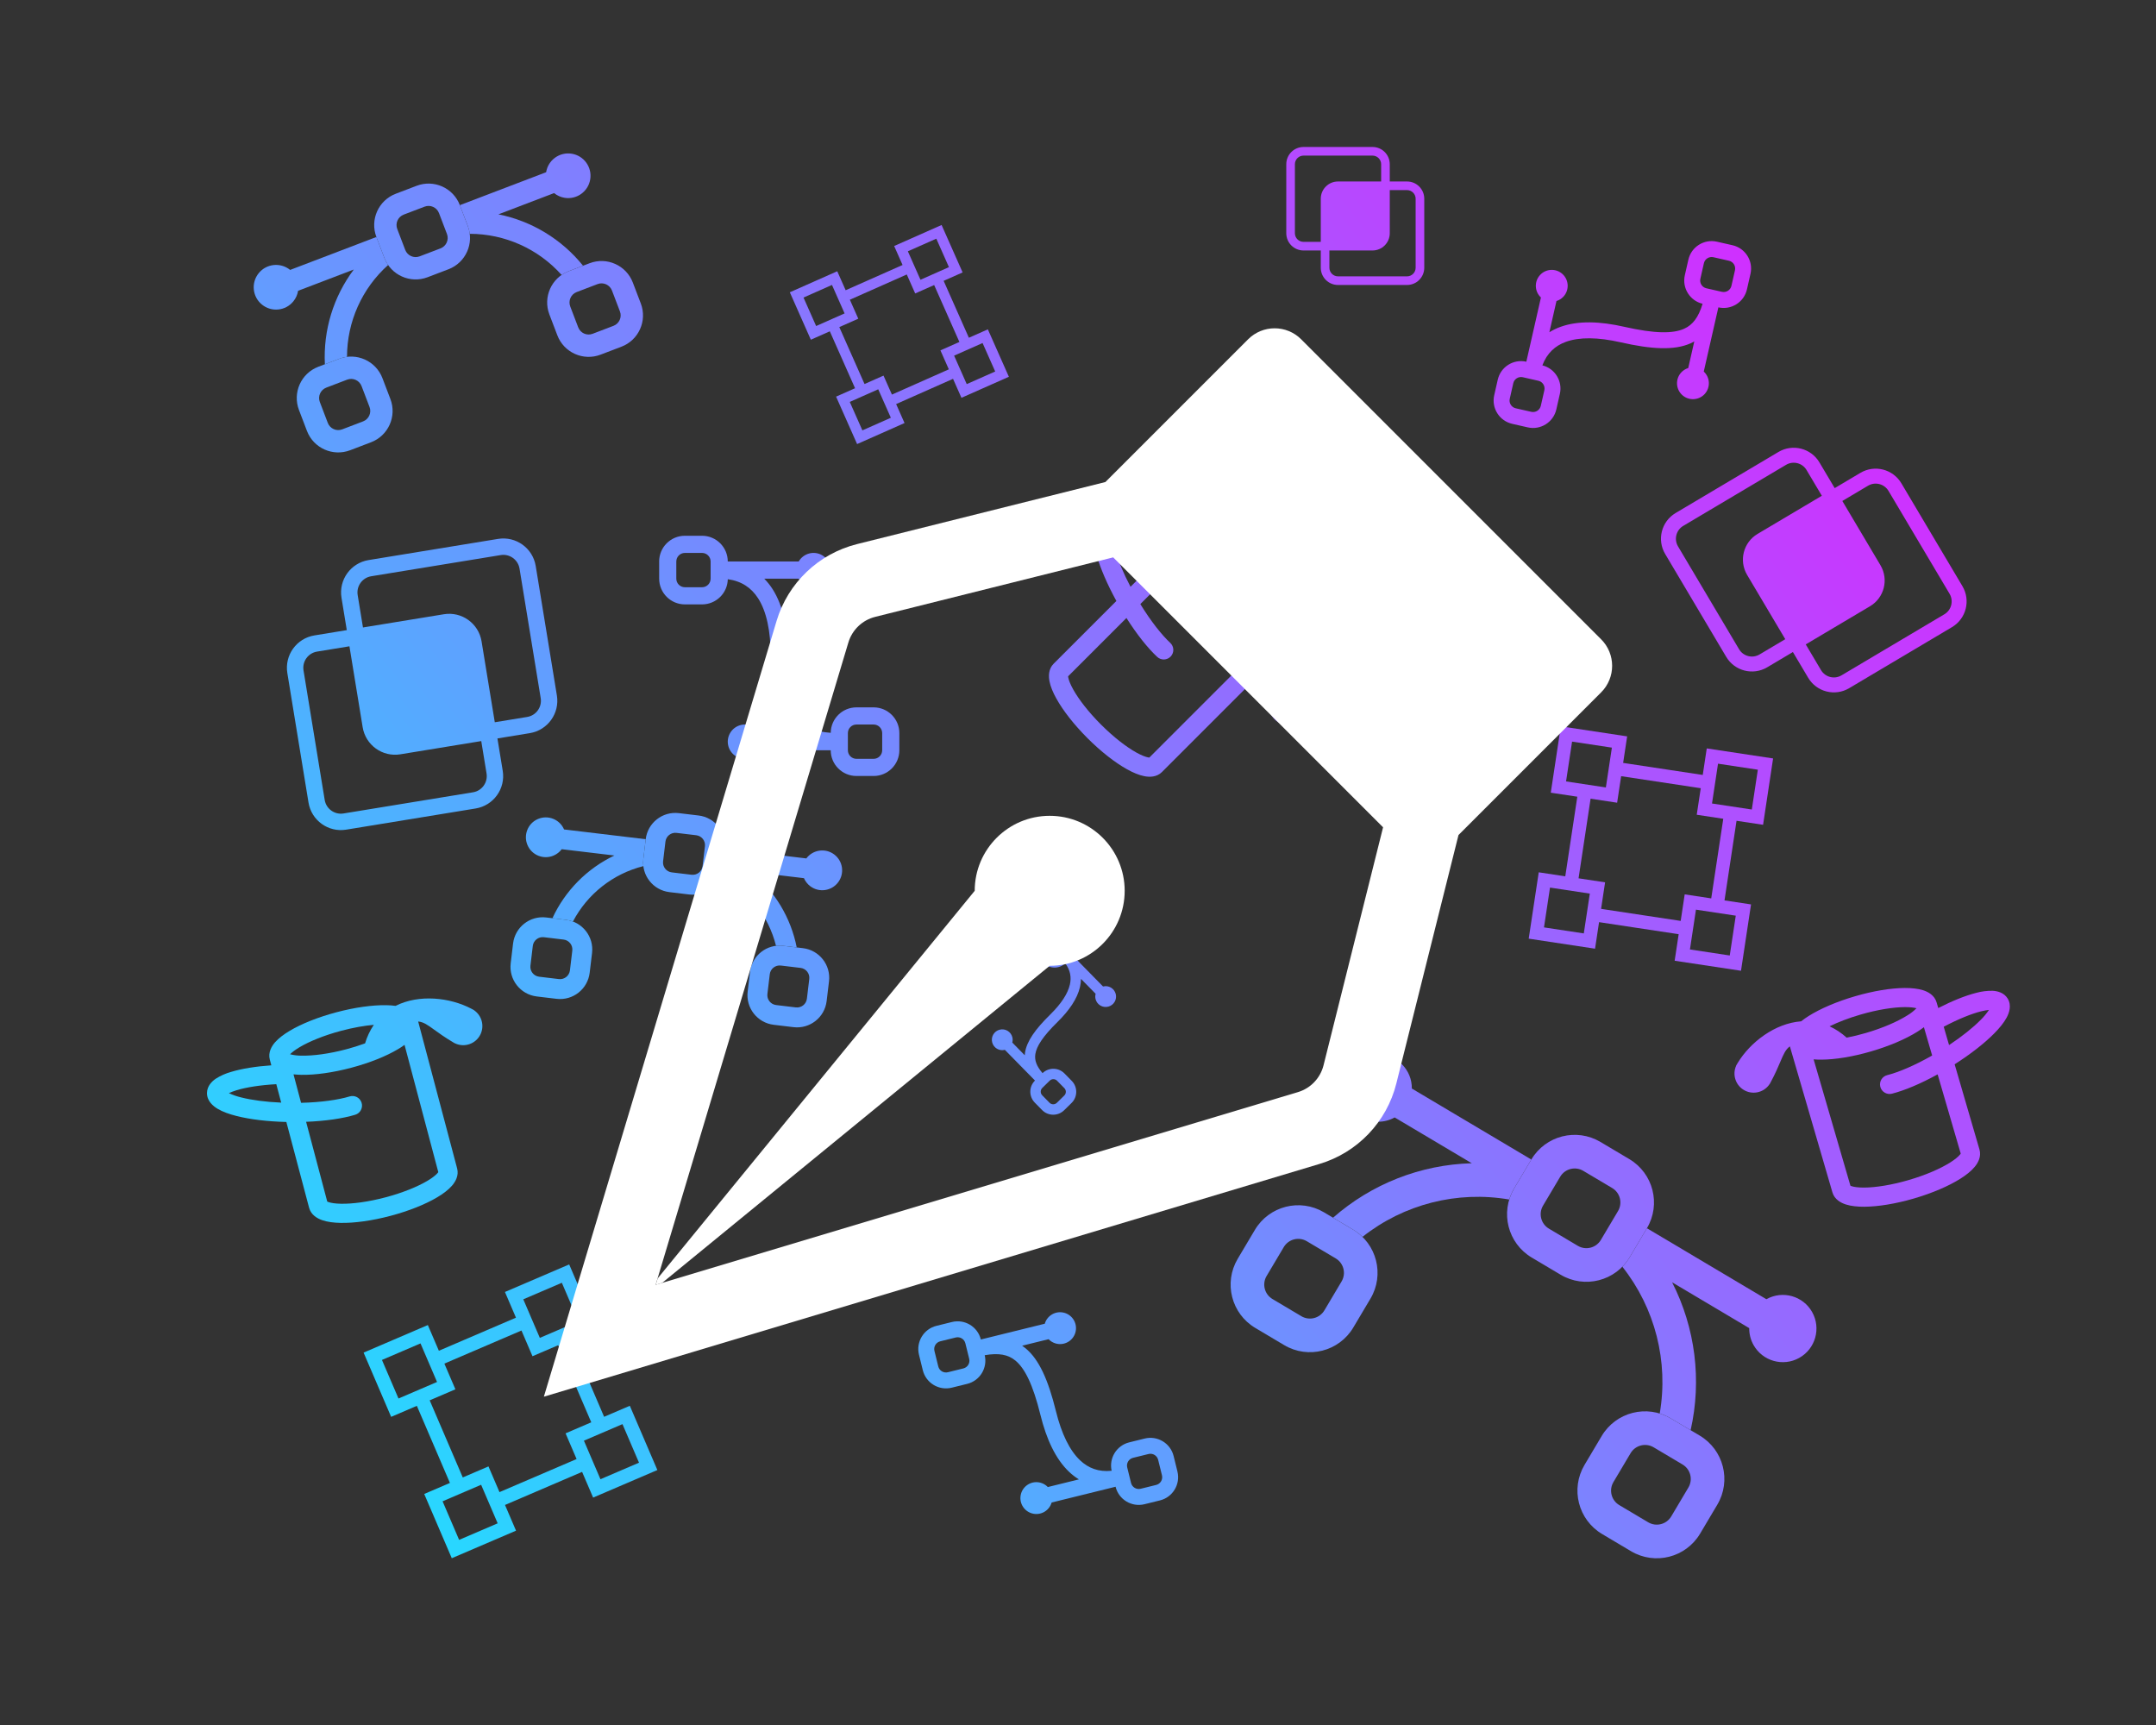<?xml version="1.0" encoding="UTF-8"?>
<svg id="Capa_1" data-name="Capa 1" xmlns="http://www.w3.org/2000/svg" xmlns:xlink="http://www.w3.org/1999/xlink" viewBox="0 0 250 200">
  <rect x="0" y="0" width="250" height="200" fill="#333333" stroke="none"/>
  <defs>
    <style>
      .cls-1 {
        fill: #fff;
      }

      .cls-1, .cls-2, .cls-3, .cls-4, .cls-5, .cls-6, .cls-7, .cls-8, .cls-9, .cls-10, .cls-11, .cls-12, .cls-13, .cls-14, .cls-15, .cls-16, .cls-17, .cls-18, .cls-19, .cls-20 {
        stroke-width: 0px;
      }

      .cls-1, .cls-3, .cls-6, .cls-10, .cls-11, .cls-12, .cls-14, .cls-19 {
        fill-rule: evenodd;
      }

      .cls-2 {
        fill: url(#Degradado_sin_nombre-10);
      }

      .cls-3 {
        fill: url(#Degradado_sin_nombre);
      }

      .cls-4 {
        fill: url(#Degradado_sin_nombre-2);
      }

      .cls-5 {
        fill: url(#Degradado_sin_nombre-6);
      }

      .cls-6 {
        fill: url(#Degradado_sin_nombre-9);
      }

      .cls-7 {
        fill: url(#Degradado_sin_nombre-18);
      }

      .cls-8 {
        fill: url(#Degradado_sin_nombre-17);
      }

      .cls-9 {
        fill: url(#Degradado_sin_nombre-4);
      }

      .cls-10 {
        fill: url(#Degradado_sin_nombre-5);
      }

      .cls-11 {
        fill: url(#Degradado_sin_nombre-3);
      }

      .cls-12 {
        fill: url(#Degradado_sin_nombre-8);
      }

      .cls-13 {
        fill: url(#Degradado_sin_nombre-13);
      }

      .cls-14 {
        fill: url(#Degradado_sin_nombre-16);
      }

      .cls-15 {
        fill: url(#Degradado_sin_nombre-19);
      }

      .cls-16 {
        fill: url(#Degradado_sin_nombre-14);
      }

      .cls-17 {
        fill: url(#Degradado_sin_nombre-15);
      }

      .cls-18 {
        fill: url(#Degradado_sin_nombre-11);
      }

      .cls-19 {
        fill: url(#Degradado_sin_nombre-7);
      }

      .cls-20 {
        fill: url(#Degradado_sin_nombre-12);
      }
    </style>
    <linearGradient id="Degradado_sin_nombre" data-name="Degradado sin nombre" x1="194.136" y1="-77.146" x2="-57.19" y2="124.562" gradientUnits="userSpaceOnUse">
      <stop offset="0" stop-color="#f0f"/>
      <stop offset="1" stop-color="aqua"/>
    </linearGradient>
    <linearGradient id="Degradado_sin_nombre-2" data-name="Degradado sin nombre" x1="190.088" y1="-82.19" x2="-61.238" y2="119.518" xlink:href="#Degradado_sin_nombre"/>
    <linearGradient id="Degradado_sin_nombre-3" data-name="Degradado sin nombre" x1="301.06" y1="56.081" x2="49.735" y2="257.788" xlink:href="#Degradado_sin_nombre"/>
    <linearGradient id="Degradado_sin_nombre-4" data-name="Degradado sin nombre" x1="295.926" y1="49.682" x2="44.6" y2="251.39" xlink:href="#Degradado_sin_nombre"/>
    <linearGradient id="Degradado_sin_nombre-5" data-name="Degradado sin nombre" x1="241.197" y1="-18.509" x2="-10.129" y2="183.199" xlink:href="#Degradado_sin_nombre"/>
    <linearGradient id="Degradado_sin_nombre-6" data-name="Degradado sin nombre" x1="236.014" y1="-24.967" x2="-15.312" y2="176.741" xlink:href="#Degradado_sin_nombre"/>
    <linearGradient id="Degradado_sin_nombre-7" data-name="Degradado sin nombre" x1="228.258" y1="-34.631" x2="-23.068" y2="167.077" xlink:href="#Degradado_sin_nombre"/>
    <linearGradient id="Degradado_sin_nombre-8" data-name="Degradado sin nombre" x1="261.241" y1="6.466" x2="9.916" y2="208.174" xlink:href="#Degradado_sin_nombre"/>
    <linearGradient id="Degradado_sin_nombre-9" data-name="Degradado sin nombre" x1="248.372" y1="-9.569" x2="-2.954" y2="192.139" xlink:href="#Degradado_sin_nombre"/>
    <linearGradient id="Degradado_sin_nombre-10" data-name="Degradado sin nombre" x1="258.803" y1="3.429" x2="7.478" y2="205.137" xlink:href="#Degradado_sin_nombre"/>
    <linearGradient id="Degradado_sin_nombre-11" data-name="Degradado sin nombre" x1="215.527" y1="-50.494" x2="-35.799" y2="151.214" xlink:href="#Degradado_sin_nombre"/>
    <linearGradient id="Degradado_sin_nombre-12" data-name="Degradado sin nombre" x1="278.76" y1="28.295" x2="27.435" y2="230.003" xlink:href="#Degradado_sin_nombre"/>
    <linearGradient id="Degradado_sin_nombre-13" data-name="Degradado sin nombre" x1="229.528" y1="-33.048" x2="-21.797" y2="168.66" xlink:href="#Degradado_sin_nombre"/>
    <linearGradient id="Degradado_sin_nombre-14" data-name="Degradado sin nombre" x1="270.4" y1="17.877" x2="19.074" y2="219.585" xlink:href="#Degradado_sin_nombre"/>
    <linearGradient id="Degradado_sin_nombre-15" data-name="Degradado sin nombre" x1="213.641" y1="-52.843" x2="-37.685" y2="148.864" xlink:href="#Degradado_sin_nombre"/>
    <linearGradient id="Degradado_sin_nombre-16" data-name="Degradado sin nombre" x1="283.334" y1="33.993" x2="32.008" y2="235.701" xlink:href="#Degradado_sin_nombre"/>
    <linearGradient id="Degradado_sin_nombre-17" data-name="Degradado sin nombre" x1="245.331" y1="-13.358" x2="-5.995" y2="188.35" xlink:href="#Degradado_sin_nombre"/>
    <linearGradient id="Degradado_sin_nombre-18" data-name="Degradado sin nombre" x1="235.003" y1="-26.226" x2="-16.322" y2="175.482" xlink:href="#Degradado_sin_nombre"/>
    <linearGradient id="Degradado_sin_nombre-19" data-name="Degradado sin nombre" x1="302.998" y1="58.495" x2="51.672" y2="260.203" xlink:href="#Degradado_sin_nombre"/>
  </defs>
  <g>
    <g>
      <path class="cls-3" d="M34.667,47.536c-.765-2.005.24-4.25,2.244-5.014l2.42-.923c2.005-.765,4.25.24,5.014,2.244l.923,2.42c.765,2.005-.24,4.25-2.244,5.014l-2.42.923c-2.005.765-4.25-.24-5.014-2.244l-.923-2.42ZM37.835,44.941c-.668.255-1.003,1.003-.748,1.671l.923,2.42c.255.668,1.003,1.003,1.671.748l2.42-.923c.668-.255,1.003-1.003.748-1.671l-.923-2.42c-.255-.668-1.003-1.003-1.671-.748l-2.42.923ZM63.703,36.456c-.765-2.005.24-4.25,2.244-5.014l2.42-.923c2.005-.765,4.25.24,5.014,2.244l.923,2.42c.765,2.005-.24,4.25-2.244,5.014l-2.42.923c-2.005.765-4.25-.24-5.014-2.244l-.923-2.42ZM66.871,33.861c-.668.255-1.003,1.003-.748,1.671l.923,2.42c.255.668,1.003,1.003,1.671.748l2.42-.923c.668-.255,1.003-1.003.748-1.671l-.923-2.42c-.255-.668-1.003-1.003-1.671-.748l-2.42.923ZM43.645,27.478c-.765-2.005.24-4.25,2.244-5.014l2.42-.923c2.005-.765,4.25.24,5.014,2.244l.923,2.42c.765,2.005-.24,4.25-2.244,5.014l-2.42.923c-2.005.765-4.25-.24-5.014-2.244l-.923-2.42ZM46.813,24.883c-.668.255-1.003,1.003-.748,1.671l.923,2.42c.255.668,1.003,1.003,1.671.748l2.42-.923c.668-.255,1.003-1.003.748-1.671l-.923-2.42c-.255-.668-1.003-1.003-1.671-.748l-2.42.923Z"/>
      <path class="cls-4" d="M43.645,27.478l-10.003,3.817c-1.11-.902-2.741-.734-3.643.376-.902,1.11-.734,2.741.376,3.643,1.11.902,2.741.734,3.643-.376.287-.353.476-.775.548-1.224l6.456-2.463c-2.365,3.157-3.55,7.041-3.35,10.98l1.66-.633c.3-.114.602-.19.906-.227.002-4.065,1.736-7.937,4.766-10.647-.178-.257-.323-.535-.435-.827l-.923-2.42ZM54.474,27.111c-.039-.31-.115-.614-.227-.906l-.923-2.42,10.003-3.817c.227-1.412,1.555-2.373,2.967-2.147,1.412.227,2.373,1.555,2.147,2.967s-1.555,2.373-2.967,2.147c-.449-.072-.871-.261-1.224-.548l-6.456,2.463c3.866.779,7.338,2.886,9.813,5.957l-1.66.633c-.298.114-.574.259-.827.435-2.71-3.03-6.582-4.763-10.647-4.766"/>
    </g>
    <g>
      <path class="cls-11" d="M145.509,142.599c1.65-2.776,5.237-3.69,8.014-2.04l3.351,1.991c2.776,1.65,3.69,5.237,2.04,8.014l-1.991,3.351c-1.65,2.776-5.237,3.69-8.014,2.04l-3.351-1.991c-2.776-1.65-3.69-5.237-2.04-8.014l1.991-3.351ZM151.532,143.91c-.925-.55-2.121-.245-2.671.68l-1.991,3.351c-.55.925-.245,2.121.68,2.671l3.351,1.991c.925.55,2.121.245,2.671-.68l1.991-3.351c.55-.925.245-2.121-.68-2.671l-3.351-1.991ZM185.725,166.493c1.65-2.776,5.237-3.69,8.014-2.04l3.351,1.991c2.776,1.65,3.69,5.237,2.04,8.014l-1.991,3.351c-1.65,2.776-5.237,3.69-8.014,2.04l-3.351-1.991c-2.776-1.65-3.69-5.237-2.04-8.014l1.991-3.351ZM191.748,167.804c-.925-.55-2.121-.245-2.671.68l-1.991,3.351c-.55.925-.245,2.121.68,2.671l3.351,1.991c.925.55,2.121.245,2.671-.68l1.991-3.351c.55-.925.245-2.121-.68-2.671l-3.351-1.991ZM177.564,134.438c1.65-2.776,5.237-3.69,8.014-2.04l3.351,1.991c2.776,1.65,3.69,5.237,2.04,8.014l-1.991,3.351c-1.65,2.776-5.237,3.69-8.014,2.04l-3.351-1.991c-2.776-1.65-3.69-5.237-2.04-8.014l1.991-3.351ZM183.587,135.749c-.925-.55-2.121-.245-2.671.68l-1.991,3.351c-.55.925-.245,2.121.68,2.671l3.351,1.991c.925.55,2.121.245,2.671-.68l1.991-3.351c.55-.925.245-2.121-.68-2.671l-3.351-1.991Z"/>
      <path class="cls-9" d="M177.564,134.438l-13.854-8.231c.027-2.153-1.696-3.92-3.849-3.947-2.153-.027-3.92,1.696-3.947,3.849-.027,2.153,1.696,3.92,3.849,3.947.684.009,1.359-.163,1.955-.498l8.941,5.312c-5.934.161-11.625,2.395-16.085,6.314l2.299,1.366c.416.247.787.533,1.114.857,4.798-3.798,10.986-5.373,17.016-4.332.137-.45.328-.881.569-1.285l1.991-3.351ZM188.121,146.868c.329-.336.617-.71.857-1.114l1.991-3.351,13.854,8.231c1.878-1.053,4.254-.384,5.307,1.493,1.053,1.878.384,4.254-1.493,5.307s-4.254.384-5.307-1.493c-.335-.597-.506-1.271-.498-1.955l-8.941-5.312c2.696,5.289,3.455,11.355,2.147,17.146l-2.299-1.366c-.413-.246-.842-.435-1.285-.569,1.041-6.03-.534-12.218-4.332-17.016"/>
    </g>
    <g>
      <path class="cls-10" d="M59.492,109.397c.227-1.897,1.948-3.251,3.845-3.024l2.29.274c1.897.227,3.251,1.948,3.024,3.845l-.274,2.29c-.227,1.897-1.948,3.251-3.845,3.024l-2.29-.274c-1.897-.227-3.251-1.948-3.024-3.845l.274-2.29ZM63.063,108.662c-.632-.076-1.206.376-1.282,1.008l-.274,2.29c-.076.632.376,1.206,1.008,1.282l2.29.274c.632.076,1.206-.376,1.282-1.008l.274-2.29c.076-.632-.376-1.206-1.008-1.282l-2.29-.274ZM86.969,112.682c.227-1.897,1.948-3.251,3.845-3.024l2.29.274c1.897.227,3.251,1.948,3.024,3.845l-.274,2.29c-.227,1.897-1.948,3.251-3.845,3.024l-2.29-.274c-1.897-.227-3.251-1.948-3.024-3.845l.274-2.29ZM90.541,111.947c-.632-.076-1.206.376-1.282,1.008l-.274,2.29c-.076.632.376,1.206,1.008,1.282l2.29.274c.632.076,1.206-.376,1.282-1.008l.274-2.29c.076-.632-.376-1.206-1.008-1.282l-2.29-.274ZM74.873,97.3c.227-1.897,1.948-3.251,3.845-3.024l2.29.274c1.897.227,3.251,1.948,3.024,3.845l-.274,2.29c-.227,1.897-1.948,3.251-3.845,3.024l-2.29-.274c-1.897-.227-3.251-1.948-3.024-3.845l.274-2.29ZM78.444,96.566c-.632-.076-1.206.376-1.282,1.008l-.274,2.29c-.076.632.376,1.206,1.008,1.282l2.29.274c.632.076,1.206-.376,1.282-1.008l.274-2.29c.076-.632-.376-1.206-1.008-1.282l-2.29-.274Z"/>
      <path class="cls-5" d="M74.873,97.3l-9.466-1.132c-.501-1.171-1.857-1.713-3.028-1.212-1.171.501-1.713,1.857-1.212,3.028.501,1.171,1.857,1.713,3.028,1.212.372-.159.696-.414.938-.738l6.109.73c-3.171,1.51-5.713,4.082-7.186,7.27l1.571.188c.284.034.553.099.808.196,1.685-3.204,4.654-5.539,8.165-6.421-.034-.276-.034-.555,0-.832l.274-2.29ZM83.562,101.493c.098-.26.164-.532.196-.808l.274-2.29,9.466,1.132c.763-1.02,2.209-1.227,3.228-.464,1.02.763,1.227,2.209.464,3.228s-2.209,1.227-3.228.464c-.324-.243-.579-.566-.738-.938l-6.109-.73c2.726,2.215,4.59,5.313,5.27,8.759l-1.571-.188c-.282-.034-.56-.034-.832,0-.882-3.511-3.217-6.48-6.421-8.165"/>
    </g>
    <path class="cls-19" d="M76.432,65.101c0-1.648,1.336-2.984,2.984-2.984h1.989c1.648,0,2.984,1.336,2.984,2.984h8.225c.549-.952,1.766-1.278,2.718-.728.952.549,1.278,1.766.728,2.718s-1.766,1.278-2.718.728c-.302-.175-.554-.426-.728-.728h-3.999c.357.358.678.759.963,1.204,1.269,1.974,1.775,4.683,1.775,7.749,0,3.965.511,6.152,1.419,7.361.708.947,1.781,1.434,3.555,1.56.017-1.636,1.348-2.952,2.984-2.952h1.989c1.648,0,2.984,1.336,2.984,2.984v1.989c0,1.648-1.336,2.984-2.984,2.984h-1.989c-1.648,0-2.984-1.336-2.984-2.984h-8.225c-.549.952-1.766,1.278-2.718.728-.952-.549-1.278-1.766-.728-2.718.549-.952,1.766-1.278,2.718-.728.302.175.554.426.728.728h3.404c-.115-.128-.225-.261-.328-.398-1.331-1.777-1.814-4.562-1.814-8.555,0-2.905-.489-5.167-1.458-6.675-.776-1.204-1.894-1.989-3.515-2.212-.036,1.622-1.361,2.919-2.984,2.919h-1.989c-1.648,0-2.984-1.336-2.984-2.984v-1.989ZM79.416,64.107c-.549,0-.995.445-.995.995v1.989c0,.549.445.995.995.995h1.989c.549,0,.995-.445.995-.995v-1.989c0-.549-.445-.995-.995-.995h-1.989ZM99.311,84.002c-.549,0-.995.445-.995.995v1.989c0,.549.445.995.995.995h1.989c.549,0,.995-.445.995-.995v-1.989c0-.549-.445-.995-.995-.995h-1.989Z"/>
    <path class="cls-12" d="M121.032,107.373c.713-.7,1.859-.69,2.559.024l.845.861c.7.713.69,1.859-.024,2.559l3.494,3.559c.645-.167,1.303.221,1.47.867.167.645-.221,1.303-.867,1.47s-1.303-.221-1.47-.867c-.053-.205-.051-.42.006-.624l-1.699-1.73c-.003.307-.041.616-.112.928-.315,1.388-1.273,2.757-2.599,4.06-1.716,1.684-2.445,2.834-2.583,3.741-.109.709.136,1.38.835,2.201.715-.687,1.85-.671,2.545.037l.845.861c.7.713.69,1.859-.024,2.559l-.861.845c-.713.7-1.859.69-2.559-.024l-.845-.861c-.7-.713-.69-1.859.024-2.559l-3.494-3.559c-.645.167-1.303-.221-1.47-.867-.167-.645.221-1.303.867-1.47.645-.167,1.303.221,1.47.867.053.205.051.42-.006.624l1.446,1.473c.006-.104.017-.208.033-.311.203-1.331,1.203-2.723,2.931-4.419,1.257-1.234,2.028-2.407,2.269-3.466.191-.847.056-1.665-.536-2.461-.717.674-1.841.651-2.531-.051l-.845-.861c-.7-.713-.69-1.859.024-2.559l.861-.845ZM122.73,108.242c-.233-.238-.615-.241-.853-.008l-.861.845c-.238.233-.241.615-.008.853l.845.861c.233.238.615.241.853.008l.861-.845c.238-.233.241-.615.008-.853l-.845-.861ZM122.573,125.301c-.233-.238-.615-.241-.853-.008l-.861.845c-.238.233-.241.615-.008.853l.845.861c.233.238.615.241.853.008l.861-.845c.238-.233.241-.615.008-.853l-.845-.861Z"/>
    <path class="cls-6" d="M175.35,49.14c-1.492-.339-2.426-1.824-2.087-3.315l.409-1.801c.339-1.492,1.824-2.426,3.315-2.087l1.693-7.445c-.748-.693-.793-1.862-.1-2.61.693-.748,1.862-.793,2.61-.1s.793,1.862.1,2.61c-.22.238-.499.413-.809.509l-.823,3.62c.398-.249.827-.457,1.288-.624,2.048-.743,4.604-.642,7.379-.011,3.589.816,5.673.803,6.955.231,1.003-.446,1.665-1.316,2.144-2.897-1.477-.352-2.395-1.828-2.058-3.309l.409-1.801c.339-1.492,1.824-2.426,3.315-2.087l1.801.409c1.492.339,2.426,1.824,2.087,3.315l-.409,1.801c-.339,1.492-1.824,2.426-3.315,2.087l-1.693,7.445c.748.693.793,1.862.1,2.61-.693.748-1.862.793-2.61.1-.748-.693-.793-1.862-.1-2.61.22-.238.499-.413.809-.509l.701-3.081c-.139.078-.282.15-.428.215-1.882.839-4.503.703-8.117-.118-2.629-.598-4.777-.62-6.342-.054-1.249.455-2.191,1.305-2.726,2.727,1.461.366,2.362,1.833,2.028,3.302l-.409,1.801c-.339,1.492-1.824,2.426-3.315,2.087l-1.801-.409ZM175.064,46.234c-.113.497.198.992.696,1.105l1.801.409c.497.113.992-.198,1.105-.696l.409-1.801c.113-.497-.198-.992-.696-1.105l-1.801-.409c-.497-.113-.992.198-1.105.696l-.409,1.801ZM197.167,32.32c-.113.497.198.992.696,1.105l1.801.409c.497.113.992-.198,1.105-.696l.409-1.801c.113-.497-.198-.992-.696-1.105l-1.801-.409c-.497-.113-.992.198-1.105.696l-.409,1.801Z"/>
    <path class="cls-2" d="M50.889,156.609l-1.278-2.98-7.45,3.195,3.195,7.45,2.98-1.278,3.835,8.94-2.98,1.278,3.195,7.45,7.45-3.195-1.278-2.98,8.94-3.835,1.278,2.98,7.45-3.195-3.195-7.45-2.98,1.278-3.835-8.94,2.98-1.278-3.195-7.45-7.45,3.195,1.278,2.98-8.94,3.835ZM60.467,154.264l1.278,2.98,2.98-1.278,3.835,8.94-2.98,1.278,1.278,2.98-8.94,3.835-1.278-2.98-2.98,1.278-3.835-8.94,2.98-1.278-1.278-2.98,8.94-3.835ZM60.679,150.645l4.47-1.917,1.917,4.47-4.47,1.917-1.917-4.47ZM72.179,165.117l1.917,4.47-4.47,1.917-1.917-4.47,4.47-1.917ZM57.707,176.617l-4.47,1.917-1.917-4.47,4.47-1.917,1.917,4.47ZM46.207,162.145l-1.917-4.47,4.47-1.917,1.917,4.47-4.47,1.917Z"/>
    <path class="cls-18" d="M98.059,33.65l-.975-2.2-5.5,2.438,2.438,5.5,2.2-.975,2.926,6.599-2.2.975,2.438,5.5,5.5-2.438-.975-2.2,6.599-2.926.975,2.2,5.5-2.438-2.438-5.5-2.2.975-2.926-6.599,2.2-.975-2.438-5.5-5.5,2.438.975,2.2-6.599,2.926ZM105.146,31.824l.975,2.2,2.2-.975,2.926,6.599-2.2.975.975,2.2-6.599,2.926-.975-2.2-2.2.975-2.926-6.599,2.2-.975-.975-2.2,6.599-2.926ZM105.271,29.136l3.3-1.463,1.463,3.3-3.3,1.463-1.463-3.3ZM113.935,39.772l1.463,3.3-3.3,1.463-1.463-3.3,3.3-1.463ZM103.299,48.436l-3.3,1.463-1.463-3.3,3.3-1.463,1.463,3.3ZM94.635,37.8l-1.463-3.3,3.3-1.463,1.463,3.3-3.3,1.463Z"/>
    <path class="cls-20" d="M188.212,88.453l.465-3.077-7.693-1.163-1.163,7.693,3.077.465-1.396,9.231-3.077-.465-1.163,7.693,7.693,1.163.465-3.077,9.231,1.396-.465,3.077,7.693,1.163,1.163-7.693-3.077-.465,1.396-9.231,3.077.465,1.163-7.693-7.693-1.163-.465,3.077-9.231-1.396ZM197.211,91.387l-.465,3.077,3.077.465-1.396,9.231-3.077-.465-.465,3.077-9.231-1.396.465-3.077-3.077-.465,1.396-9.231,3.077.465.465-3.077,9.231,1.396ZM199.215,88.543l4.616.698-.698,4.616-4.616-.698.698-4.616ZM201.272,106.165l-.698,4.616-4.616-.698.698-4.616,4.616.698ZM183.65,108.222l-4.616-.698.698-4.616,4.616.698-.698,4.616ZM181.593,90.6l.698-4.616,4.616.698-.698,4.616-4.616-.698Z"/>
    <path class="cls-13" d="M149.151,19.041c0-1.105.895-2,2-2h8c1.105,0,2,.895,2,2v2h2c1.105,0,2,.895,2,2v8c0,1.105-.895,2-2,2h-8c-1.105,0-2-.895-2-2v-2h-2c-1.105,0-2-.895-2-2v-8ZM154.151,29.041v2c0,.552.448,1,1,1h8c.552,0,1-.448,1-1v-8c0-.552-.448-1-1-1h-2v5c0,1.105-.895,2-2,2h-5ZM160.151,21.041v-2c0-.552-.448-1-1-1h-8c-.552,0-1,.448-1,1v8c0,.552.448,1,1,1h2v-5c0-1.105.895-2,2-2h5Z"/>
    <path class="cls-16" d="M193.085,64.231c-.977-1.647-.435-3.774,1.212-4.751l11.925-7.079c1.647-.977,3.774-.435,4.751,1.212l1.77,2.981,2.981-1.77c1.647-.977,3.774-.435,4.751,1.212l7.079,11.925c.977,1.647.435,3.774-1.212,4.751l-11.925,7.079c-1.647.977-3.774.435-4.751-1.212l-1.77-2.981-2.981,1.77c-1.647.977-3.774.435-4.751-1.212l-7.079-11.925ZM209.387,74.714l1.77,2.981c.489.823,1.552,1.094,2.376.606l11.925-7.079c.823-.489,1.094-1.552.606-2.376l-7.079-11.925c-.489-.823-1.552-1.094-2.376-.606l-2.981,1.77,4.424,7.453c.977,1.647.435,3.774-1.212,4.751l-7.453,4.424ZM211.252,57.479l-1.77-2.981c-.489-.823-1.552-1.094-2.376-.606l-11.925,7.079c-.823.489-1.094,1.552-.606,2.376l7.079,11.925c.489.823,1.552,1.094,2.376.606l2.981-1.77-4.424-7.453c-.977-1.647-.435-3.774,1.212-4.751l7.453-4.424Z"/>
    <path class="cls-17" d="M57.752,62.481c2.073-.339,4.028,1.067,4.367,3.14l2.455,15.014c.339,2.073-1.067,4.028-3.14,4.367l-3.754.614.614,3.754c.339,2.073-1.067,4.028-3.14,4.367l-15.014,2.455c-2.073.339-4.028-1.067-4.367-3.14l-2.455-15.014c-.339-2.073,1.067-4.028,3.14-4.367l3.754-.614-.614-3.754c-.339-2.073,1.067-4.028,3.14-4.367l15.014-2.455ZM40.519,74.933l-3.754.614c-1.037.169-1.739,1.147-1.57,2.184l2.455,15.014c.169,1.037,1.147,1.739,2.184,1.57l15.014-2.455c1.037-.169,1.739-1.147,1.57-2.184l-.614-3.754-9.384,1.534c-2.073.339-4.028-1.067-4.367-3.14l-1.534-9.384ZM57.374,83.739l3.754-.614c1.037-.169,1.739-1.147,1.57-2.184l-2.455-15.014c-.169-1.037-1.147-1.739-2.184-1.57l-15.014,2.455c-1.037.169-1.739,1.147-1.57,2.184l.614,3.754,9.384-1.534c2.073-.339,4.028,1.067,4.367,3.14l1.534,9.384Z"/>
    <path class="cls-14" d="M136.529,170.607c.366,1.485-.541,2.987-2.026,3.353l-1.793.442c-1.485.366-2.987-.541-3.353-2.026l-7.413,1.828c-.284.98-1.308,1.544-2.288,1.26-.98-.284-1.544-1.308-1.26-2.288s1.308-1.544,2.288-1.26c.311.09.594.261.818.494l3.604-.889c-.401-.243-.78-.534-1.135-.871-1.583-1.497-2.64-3.827-3.322-6.59-.881-3.574-1.828-5.431-2.914-6.319-.849-.696-1.924-.897-3.551-.616.348,1.478-.559,2.961-2.033,3.324l-1.793.442c-1.485.366-2.987-.541-3.353-2.026l-.442-1.793c-.366-1.485.541-2.987,2.026-3.353l1.793-.442c1.485-.366,2.987.541,3.353,2.026l7.413-1.828c.284-.98,1.308-1.544,2.288-1.26.98.284,1.544,1.308,1.26,2.288-.284.98-1.308,1.544-2.288,1.26-.311-.09-.594-.261-.818-.494l-3.068.757c.132.09.26.185.384.286,1.594,1.305,2.649,3.708,3.537,7.307.646,2.618,1.589,4.548,2.798,5.692.967.912,2.149,1.372,3.66,1.213-.328-1.47.578-2.933,2.041-3.294l1.793-.442c1.485-.366,2.987.541,3.353,2.026l.442,1.793ZM134.061,172.167c.495-.122.798-.622.675-1.118l-.442-1.793c-.122-.495-.622-.798-1.118-.675l-1.793.442c-.495.122-.798.622-.675,1.118l.442,1.793c.122.495.622.798,1.118.675l1.793-.442ZM111.708,158.658c.495-.122.798-.622.675-1.118l-.442-1.793c-.122-.495-.622-.798-1.118-.675l-1.793.442c-.495.122-.798.622-.675,1.118l.442,1.793c.122.495.622.798,1.118.675l1.793-.442Z"/>
    <path class="cls-8" d="M134.254,64.874c-1.017-1.503-2.058-2.771-2.997-3.648-.467-.456-.998-.842-1.576-1.143-.482-.231-1.243-.455-1.958-.044-.815.473-.948,1.399-.955,1.989-.007.675.142,1.474.384,2.318.435,1.525,1.234,3.392,2.298,5.333l-7.273,7.273c-.615.615-.597,1.456-.484,2.038.122.628.415,1.317.799,2.005.773,1.392,2.043,3.022,3.61,4.591,1.57,1.57,3.199,2.837,4.591,3.61.688.384,1.377.677,2.005.799.582.111,1.421.131,2.038-.484l12.466-12.466c.262.571.204,1.137.111,2.085-.067.648-.151,1.476-.162,2.611v.273h.007c.102,1.222,1.176,2.129,2.398,2.027,1.08-.091,1.936-.947,2.027-2.027h.007v-.127c.002-.087,0-.173-.009-.26-.122-2.775-1.554-6.079-4.13-7.757-.137-.33-.293-.652-.468-.964-.775-1.39-2.043-3.019-3.612-4.589s-3.199-2.84-4.591-3.612c-.688-.382-1.377-.675-2.005-.799-.582-.111-1.421-.129-2.038.486l-.482.482ZM129.743,62.847c.846.79,1.874,2.047,2.911,3.623l-1.563,1.565c-.848-1.614-1.465-3.113-1.805-4.303-.149-.487-.246-.987-.291-1.494.203.133.452.336.748.608M130.618,71.65c1.199,1.892,2.458,3.479,3.568,4.514.449.418,1.152.393,1.57-.056.418-.449.393-1.152-.056-1.57-1.006-.937-2.258-2.522-3.472-4.5l2.416-2.416c.12.268.255.538.406.81.775,1.392,2.043,3.022,3.612,4.591,1.567,1.57,3.197,2.837,4.591,3.61.271.152.541.288.81.406l-10.792,10.794-.151-.022c-.304-.06-.759-.231-1.35-.559-1.163-.648-2.633-1.776-4.098-3.241s-2.593-2.931-3.241-4.098c-.326-.588-.5-1.043-.557-1.348l-.022-.151,6.767-6.765ZM136.99,67.354c-.231-.391-.41-.809-.535-1.246.3.073.719.244,1.248.535,1.163.648,2.633,1.776,4.098,3.241.999.999,1.843,2,2.482,2.908-.795-.054-1.593.014-2.367.202-.586-.487-1.149-1.001-1.687-1.541-1.465-1.465-2.591-2.935-3.237-4.101h-.002Z"/>
    <path class="cls-7" d="M31.463,123.516c-1.81.124-3.43.388-4.66.76-.629.174-1.229.44-1.78.789-.442.301-1.018.847-1.022,1.671,0,.942.733,1.522,1.241,1.825.58.345,1.346.618,2.197.832,1.537.39,3.553.636,5.766.691l2.636,9.942c.223.841.959,1.248,1.519,1.442.605.21,1.347.302,2.135.316,1.592.031,3.639-.249,5.783-.816,2.146-.569,4.06-1.341,5.428-2.157.678-.402,1.277-.85,1.698-1.332.388-.447.827-1.163.605-2.005l-4.519-17.041c.625.06,1.086.394,1.858.951.527.383,1.201.872,2.176,1.451l.236.137.003-.006c1.108.525,2.432.052,2.957-1.056.464-.979.153-2.15-.735-2.771l.003-.006-.109-.064c-.074-.045-.15-.086-.229-.123-2.461-1.288-6.037-1.709-8.782-.325-.354-.048-.711-.074-1.068-.079-1.591-.028-3.637.25-5.783.819s-4.062,1.34-5.43,2.156c-.676.403-1.275.851-1.698,1.332-.388.447-.825,1.164-.603,2.007l.175.659ZM27.444,126.399c1.108-.334,2.711-.592,4.595-.697l.568,2.138c-1.822-.077-3.428-.296-4.627-.6-.495-.116-.977-.283-1.438-.499.217-.108.518-.222.902-.341M35.496,130.064c2.238-.087,4.243-.378,5.695-.818.587-.178.918-.798.74-1.385-.178-.587-.798-.918-1.385-.74-1.315.399-3.315.686-5.635.742l-.876-3.302c.292.031.593.049.905.056,1.593.029,3.639-.249,5.784-.818,2.145-.567,4.059-1.34,5.428-2.157.268-.158.521-.323.758-.497l3.914,14.754-.095.119c-.205.233-.581.541-1.162.886-1.145.68-2.858,1.385-4.861,1.916s-3.837.77-5.172.745c-.673-.013-1.153-.092-1.445-.195l-.142-.057-2.451-9.249ZM34.981,122.396c-.454.003-.906-.052-1.346-.163.214-.222.572-.499,1.089-.81,1.145-.68,2.858-1.385,4.861-1.916,1.366-.362,2.655-.589,3.762-.686-.446.66-.788,1.384-1.014,2.148-.716.262-1.443.491-2.18.685-2.003.531-3.839.766-5.172.74v.002Z"/>
    <path class="cls-15" d="M224.56,116.22c-.245-.836-.99-1.224-1.553-1.407-.611-.193-1.355-.267-2.142-.264-1.592.008-3.632.337-5.763.959s-4.026,1.44-5.374,2.286c-.304.189-.596.396-.874.619-3.065.233-5.91,2.441-7.352,4.815-.049.072-.093.146-.133.223l-.061.111.006.003c-.44.99-.101,2.153.802,2.752,1.022.678,2.4.398,3.077-.624l.006.003.131-.239c.536-1,.86-1.767,1.114-2.367.374-.876.596-1.4,1.1-1.774l4.934,16.926c.245.836.991,1.222,1.554,1.405.61.195,1.354.269,2.142.264,1.592-.008,3.631-.336,5.762-.957,2.129-.622,4.026-1.44,5.373-2.289.668-.419,1.256-.881,1.665-1.373.379-.456.799-1.185.556-2.02l-2.879-9.875c1.866-1.19,3.464-2.442,4.58-3.57.618-.623,1.133-1.252,1.452-1.847.278-.521.607-1.397.12-2.203-.429-.704-1.205-.874-1.738-.903-.652-.014-1.303.069-1.932.244-1.245.317-2.768.928-4.382,1.757l-.191-.654ZM229.681,117.266c.391-.096.707-.154.949-.173-.283.423-.609.815-.974,1.17-.87.88-2.132,1.897-3.652,2.904l-.618-2.124c1.667-.883,3.173-1.491,4.295-1.777M227.359,133.749l-.092.122c-.197.239-.568.555-1.137.914-1.13.712-2.824,1.454-4.813,2.034s-3.821.862-5.152.871c-.676.004-1.157-.065-1.453-.159l-.143-.053-4.27-14.655c.293.026.595.037.906.034,1.594-.007,3.632-.334,5.762-.957,2.131-.621,4.026-1.44,5.375-2.288.263-.166.512-.338.746-.515l.956,3.28c-2.016,1.15-3.876,1.938-5.209,2.275-.595.151-.954.755-.804,1.349.151.595.755.954,1.349.804,1.471-.373,3.338-1.159,5.299-2.241l2.679,9.186ZM221.158,117.731c-1.127.711-2.821,1.458-4.81,2.038-.731.214-1.472.394-2.22.539-.588-.537-1.255-.981-1.978-1.315.997-.489,2.219-.961,3.575-1.356,1.989-.58,3.821-.862,5.152-.871.603,0,1.053.051,1.351.131-.319.323-.678.603-1.068.835h-.002Z"/>
  </g>
  <g>
    <path class="cls-1" d="M76.784,148.738l44.934-36.761c4.802,0,8.695-3.893,8.695-8.695s-3.893-8.695-8.695-8.695-8.695,3.893-8.695,8.695l-36.761,44.934-.226.748.748-.226Z"/>
    <path class="cls-1" d="M144.724,39.341c1.696-1.7,4.448-1.703,6.148-.008.003.003.005.005.008.008l34.779,34.779c1.7,1.696,1.703,4.448.008,6.148-.003.003-.005.005-.008.008l-16.537,16.537-7.208,28.805c-1.115,4.462-4.498,8.007-8.903,9.329l-89.946,26.988,26.988-89.955c1.323-4.4,4.864-7.778,9.321-8.895l28.805-7.199,16.546-16.546ZM129.074,64.625l-27.588,6.895c-1.49.372-2.673,1.502-3.113,2.974l-22.345,74.47,74.487-22.345c1.462-.443,2.585-1.622,2.956-3.104l6.904-27.597-31.301-31.301v.009Z"/>
  </g>
</svg>